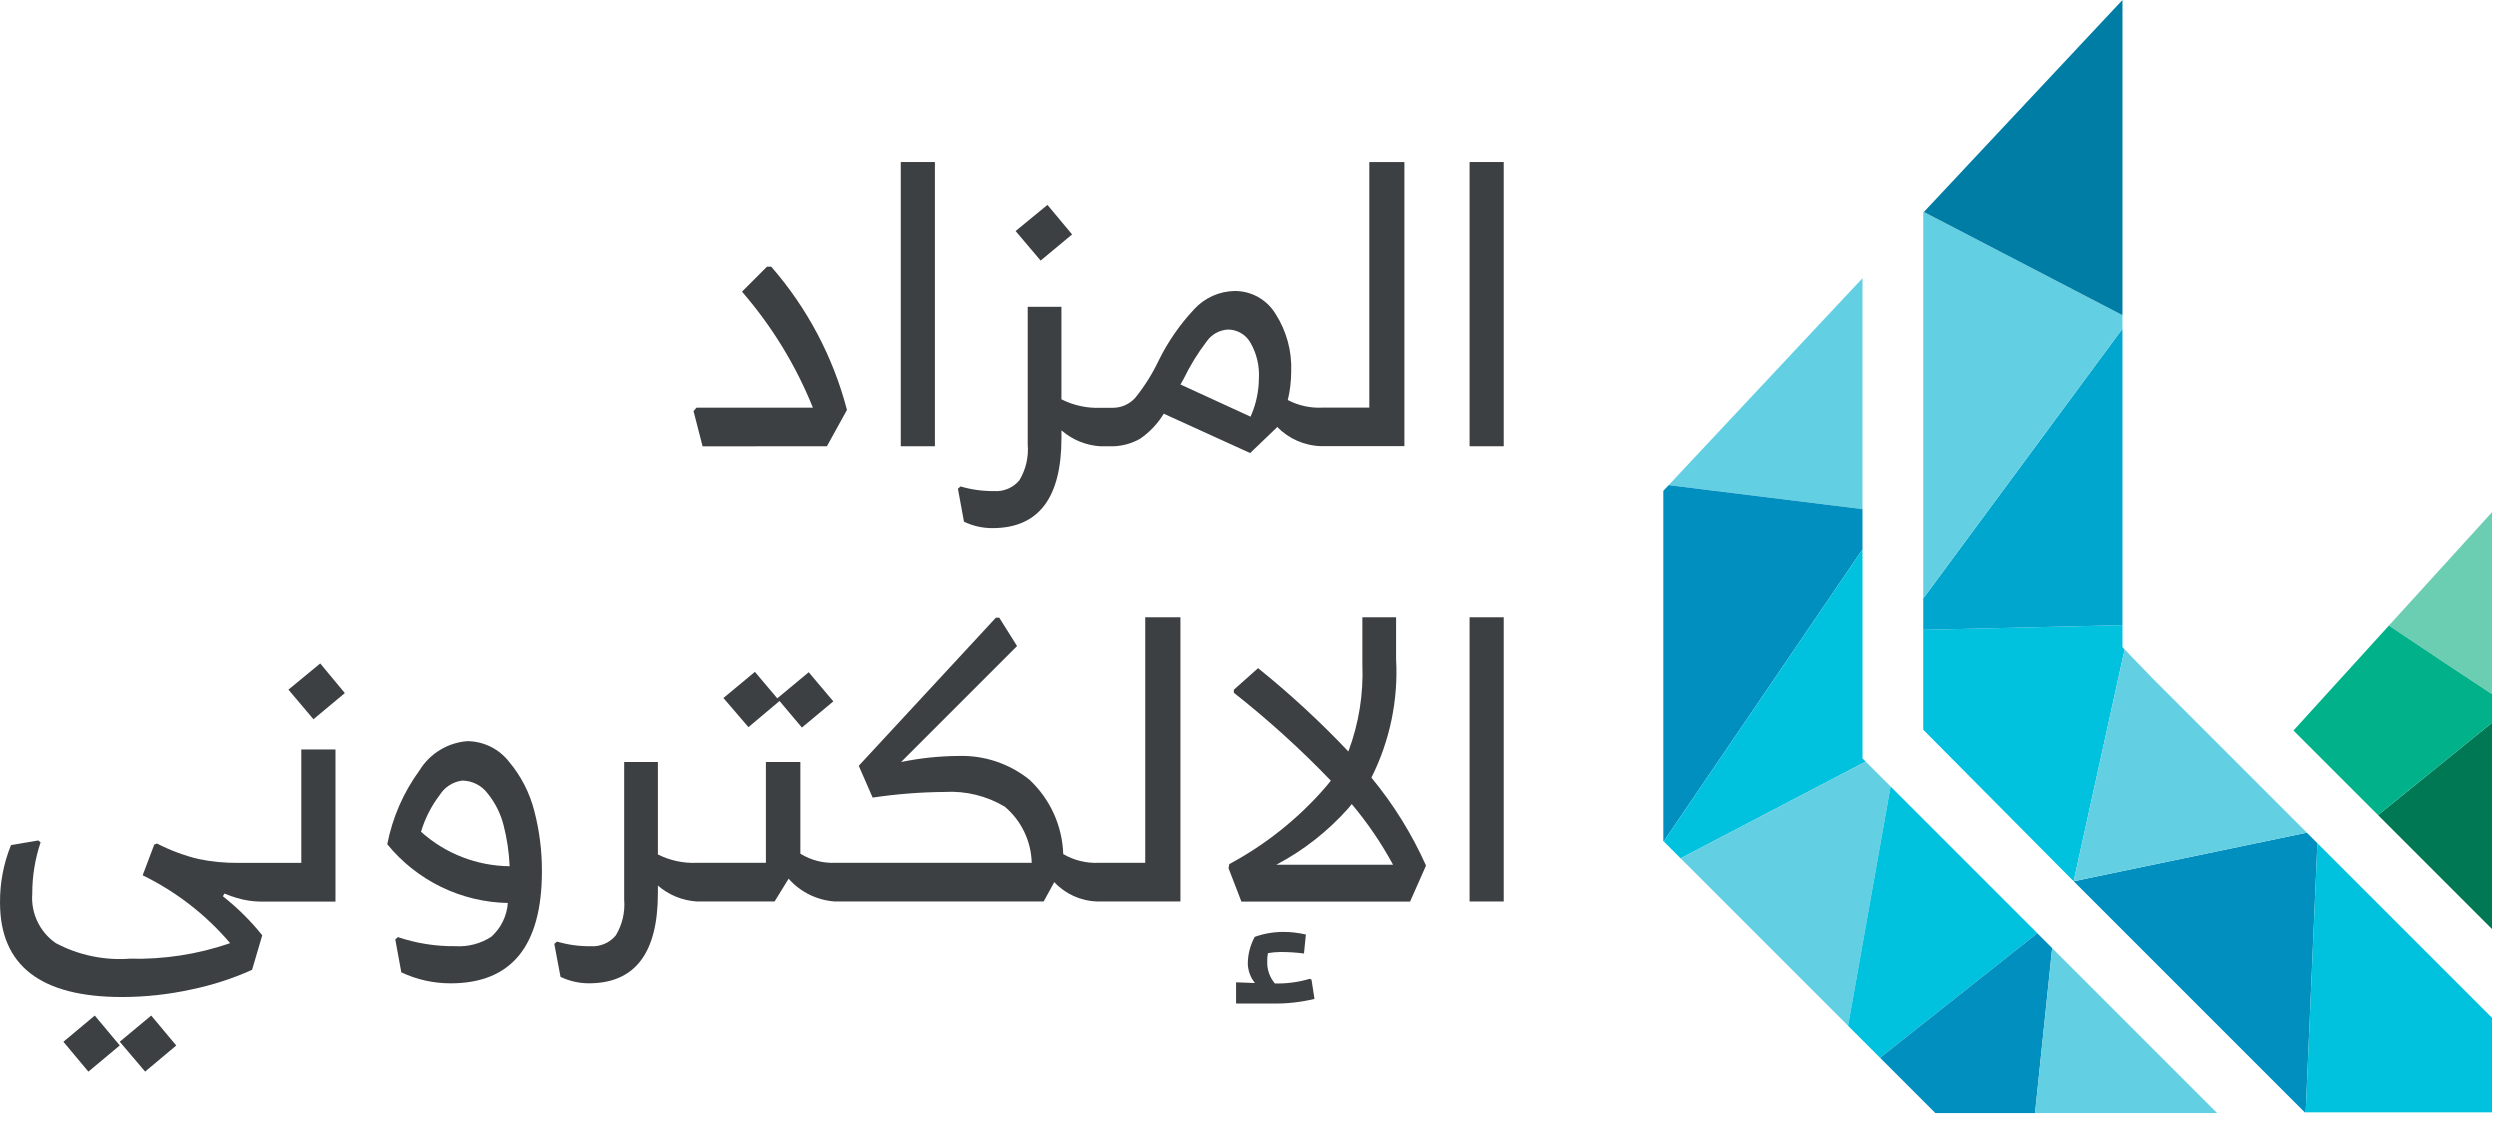 <svg xmlns="http://www.w3.org/2000/svg" xmlns:xlink="http://www.w3.org/1999/xlink" width="108px" height="49px" viewBox="0 0 108 49" version="1.1">
    <!-- Generator: Sketch 64 (93537) - https://sketch.com -->
    <title>New Logo</title>
    <desc>Created with Sketch.</desc>
    <g id="New-Test" stroke="none" stroke-width="1" fill="none" fill-rule="evenodd">
        <g id="Home-Page-" transform="translate(-1199, -23)" fill-rule="nonzero">
            <g id="New-Logo" transform="translate(1199, 23)">
                <polygon id="Path" fill="#63CFE3" points="80.46 12.018 80.46 21.994 72.086 20.959"/>
                <polygon id="Path" fill="#008FBE" points="80.46 21.994 80.46 23.732 71.871 36.347 71.855 36.331 71.855 21.205 72.086 20.959"/>
                <polygon id="Path" fill="#00C1DE" points="80.598 32.902 72.602 37.079 71.872 36.348 80.461 23.732 80.461 32.765"/>
                <polygon id="Path" fill="#63CFE3" points="81.674 33.978 79.838 44.313 72.602 37.078 80.598 32.902"/>
                <polygon id="Path" fill="#00C1DE" points="88.012 40.316 81.218 45.694 79.837 44.314 81.674 33.978"/>
                <polygon id="Path" fill="#008FBE" points="88.653 40.958 87.913 48.084 83.608 48.084 81.219 45.695 88.012 40.317"/>
                <polygon id="Path" fill="#63CFE3" points="95.779 48.084 87.912 48.084 88.653 40.959"/>
                <polygon id="Path" fill="#00C1DE" points="91.784 28.055 89.581 38.07 83.084 31.523 83.084 27.208 91.691 27.007 91.691 27.957"/>
                <polygon id="Path" fill="#00A6CE" points="91.691 14.201 91.691 27.007 83.084 27.209 83.084 25.853"/>
                <polygon id="Path" fill="#63CFE3" points="91.691 13.616 91.691 14.201 83.084 25.853 83.084 9.187 83.111 9.156"/>
                <polygon id="Path" fill="#007DA5" points="91.691 0 91.691 13.616 83.111 9.157"/>
                <polygon id="Path" fill="#008FBE" points="100.111 36.427 99.605 48.052 99.564 48.052 89.582 38.07 99.656 35.971"/>
                <polygon id="Path" fill="#00C1DE" points="107.654 43.969 107.654 48.052 99.605 48.052 100.111 36.427"/>
                <path d="M107.654,22.129 L107.654,29.983 C106.532,29.242 104.534,27.919 103.202,27.023 L107.654,22.129 Z" id="Path" fill="#6BCDB2"/>
                <polygon id="Path" fill="#007853" points="107.654 31.224 107.654 40.134 102.732 35.212"/>
                <polygon id="Path" fill="#63CFE3" points="99.656 35.971 89.582 38.069 91.784 28.055 92.978 29.293"/>
                <path d="M107.654,29.984 L107.654,31.224 L102.731,35.211 L99.078,31.559 L99.078,31.559 L103.202,27.024 C104.534,27.924 106.532,29.244 107.654,29.986" id="Path" fill="#00B189"/>
                <polygon id="Path" fill="#3D4042" points="5.173 45.002 6.27 46.293 7.614 45.166 6.533 43.872"/>
                <rect id="Rectangle" fill="#3D4042" transform="translate(3.956, 45.083) rotate(-39.901) translate(-3.956, -45.083) " x="3.073" y="44.242" width="1.766" height="1.683"/>
                <path d="M13.016,37.276 L10.316,37.276 C9.73,37.283 9.145,37.227 8.571,37.11 C7.95,36.958 7.348,36.733 6.78,36.439 L6.663,36.488 L6.163,37.813 C7.611,38.519 8.898,39.517 9.942,40.744 C8.548,41.226 7.079,41.453 5.604,41.415 C4.498,41.496 3.392,41.263 2.412,40.744 C1.715,40.262 1.327,39.445 1.394,38.6 C1.393,37.849 1.515,37.102 1.754,36.39 L1.654,36.308 L0.476,36.508 C0.154,37.298 -0.007,38.145 0.001,38.998 C0.001,41.713 1.758,43.071 5.272,43.071 C6.279,43.07 7.283,42.961 8.267,42.745 C9.17,42.559 10.049,42.274 10.89,41.896 L11.329,40.405 C10.829,39.78 10.258,39.214 9.629,38.719 L9.694,38.602 C9.884,38.68 10.068,38.742 10.243,38.795 C10.565,38.891 10.898,38.942 11.233,38.948 L14.493,38.948 L14.493,32.378 L13.016,32.378 L13.016,37.276 Z" id="Path" fill="#3D4042"/>
                <polygon id="Path" fill="#3D4042" points="12.46 29.793 13.541 31.071 14.897 29.941 13.834 28.661"/>
                <path d="M21.994,32.911 C21.56,32.352 20.894,32.023 20.186,32.018 C19.336,32.084 18.569,32.554 18.123,33.28 C17.43,34.228 16.954,35.318 16.73,36.471 C18.009,38.041 19.913,38.97 21.938,39.009 C21.899,39.569 21.644,40.092 21.225,40.467 C20.766,40.765 20.223,40.908 19.677,40.875 C18.832,40.885 17.99,40.753 17.189,40.483 L17.076,40.583 L17.337,42.006 C18.003,42.319 18.73,42.481 19.466,42.48 C22.096,42.48 23.411,40.865 23.411,37.635 C23.414,36.76 23.304,35.887 23.084,35.04 C22.885,34.257 22.513,33.53 21.994,32.911 L21.994,32.911 Z M18.188,35.932 C18.359,35.357 18.634,34.818 18.998,34.342 C19.213,33.999 19.571,33.771 19.973,33.721 C20.408,33.727 20.815,33.936 21.073,34.286 C21.395,34.685 21.627,35.148 21.753,35.645 C21.903,36.226 21.991,36.821 22.016,37.421 C20.601,37.407 19.24,36.878 18.188,35.932 L18.188,35.932 Z" id="Shape" fill="#3D4042"/>
                <polygon id="Path" fill="#3D4042" points="33.578 30.168 32.612 29.024 31.252 30.154 32.333 31.413 33.676 30.283 34.642 31.43 36 30.3 34.937 29.04"/>
                <path d="M49.474,37.274 L47.454,37.274 C46.921,37.296 46.393,37.165 45.932,36.897 C45.892,35.673 45.365,34.516 44.469,33.681 C43.601,32.984 42.512,32.621 41.399,32.657 C40.569,32.663 39.741,32.751 38.928,32.919 L43.937,27.909 L43.167,26.682 L43.024,26.682 L37.098,33.082 L37.698,34.456 C38.728,34.302 39.768,34.221 40.809,34.212 C41.72,34.16 42.626,34.382 43.409,34.85 C44.123,35.455 44.546,36.336 44.57,37.272 L36.115,37.272 C35.574,37.301 35.037,37.164 34.576,36.88 L34.576,32.919 L33.087,32.919 L33.087,37.273 L30.107,37.273 C29.523,37.299 28.943,37.175 28.421,36.912 L28.421,32.919 L26.964,32.919 L26.964,38.862 C27.009,39.403 26.883,39.944 26.603,40.409 C26.334,40.734 25.924,40.908 25.503,40.876 C25.016,40.882 24.53,40.814 24.063,40.676 L23.946,40.776 L24.214,42.2 C24.597,42.384 25.016,42.479 25.44,42.479 C27.427,42.479 28.421,41.181 28.421,38.584 L28.421,38.256 C28.887,38.661 29.474,38.902 30.09,38.943 L33.463,38.943 L34.068,37.96 C34.575,38.534 35.286,38.886 36.049,38.943 L45.087,38.943 L45.545,38.108 C46.025,38.622 46.692,38.923 47.395,38.943 L50.995,38.943 L50.995,26.666 L49.474,26.666 L49.474,37.274 Z" id="Path" fill="#3D4042"/>
                <path d="M60.311,28.466 L60.311,26.666 L58.854,26.666 L58.854,28.7 C58.906,29.983 58.701,31.263 58.249,32.464 C57.032,31.177 55.729,29.975 54.349,28.864 L53.301,29.797 L53.301,29.926 C54.784,31.095 56.185,32.364 57.493,33.726 L57.263,34.005 C56.092,35.357 54.683,36.483 53.106,37.328 L53.073,37.508 L53.629,38.95 L60.915,38.95 L61.604,37.393 C60.993,36.026 60.199,34.748 59.245,33.593 C60.042,32.006 60.41,30.239 60.311,28.466 Z M60.18,37.356 L55.138,37.356 C56.313,36.736 57.366,35.91 58.248,34.917 L58.396,34.736 C59.077,35.547 59.675,36.425 60.18,37.356 Z" id="Shape" fill="#3D4042"/>
                <path d="M56.578,42.285 C56.09,42.431 55.582,42.498 55.073,42.485 C54.85,42.22 54.733,41.881 54.745,41.534 C54.739,41.413 54.75,41.293 54.777,41.175 C54.956,41.144 55.137,41.127 55.319,41.126 C55.658,41.126 55.996,41.148 56.332,41.191 L56.414,40.371 C56.097,40.297 55.773,40.259 55.448,40.258 C55.025,40.258 54.604,40.33 54.205,40.471 C54.01,40.827 53.907,41.226 53.905,41.632 C53.913,41.937 54.022,42.231 54.215,42.467 L53.398,42.436 L53.398,43.353 L54.986,43.353 C55.592,43.362 56.197,43.295 56.786,43.153 L56.657,42.318 L56.578,42.285 Z" id="Path" fill="#3D4042"/>
                <rect id="Rectangle" fill="#3D4042" x="63.486" y="26.666" width="1.475" height="12.278"/>
                <path d="M35.722,19.279 L36.589,17.708 C35.992,15.42 34.871,13.301 33.316,11.519 L33.135,11.519 L32.054,12.6 C33.345,14.089 34.381,15.783 35.117,17.611 L30.089,17.611 L29.96,17.759 L30.352,19.281 L35.722,19.279 Z" id="Path" fill="#3D4042"/>
                <rect id="Rectangle" fill="#3D4042" x="38.913" y="7" width="1.475" height="12.278"/>
                <polygon id="Path" fill="#3D4042" points="46.315 10.127 45.25 8.851 43.874 9.981 44.955 11.257"/>
                <path d="M42.875,22.815 C44.862,22.815 45.855,21.517 45.855,18.92 L45.855,18.592 C46.322,18.997 46.908,19.238 47.525,19.279 L47.919,19.279 C48.381,19.297 48.84,19.186 49.243,18.96 C49.662,18.676 50.013,18.305 50.274,17.872 L54.007,19.572 L55.154,18.472 L55.17,18.439 C55.671,18.954 56.352,19.253 57.07,19.274 L60.67,19.274 L60.67,7 L59.154,7 L59.154,17.609 L57.133,17.609 C56.613,17.636 56.095,17.523 55.633,17.281 C55.73,16.879 55.779,16.467 55.78,16.054 C55.816,15.171 55.578,14.298 55.1,13.554 C54.726,12.941 54.059,12.568 53.341,12.571 C52.674,12.581 52.04,12.865 51.59,13.357 C50.969,14.018 50.45,14.769 50.051,15.583 C49.779,16.154 49.442,16.691 49.045,17.183 C48.793,17.465 48.432,17.623 48.054,17.617 L47.546,17.617 C46.96,17.641 46.377,17.515 45.854,17.25 L45.854,13.255 L44.397,13.255 L44.397,19.2 C44.443,19.741 44.318,20.282 44.038,20.747 C43.769,21.072 43.359,21.246 42.938,21.214 C42.45,21.219 41.963,21.152 41.495,21.014 L41.382,21.114 L41.644,22.537 C42.028,22.722 42.449,22.817 42.875,22.815 Z M51.126,16.382 C51.404,15.807 51.739,15.261 52.126,14.753 C52.336,14.449 52.674,14.259 53.043,14.237 C53.446,14.236 53.819,14.452 54.018,14.802 C54.285,15.266 54.413,15.798 54.385,16.333 C54.382,16.908 54.259,17.476 54.024,18 L50.996,16.61 L51.126,16.382 Z" id="Shape" fill="#3D4042"/>
                <rect id="Rectangle" fill="#3D4042" x="63.486" y="7" width="1.475" height="12.278"/>
            </g>
        </g>
    </g>
</svg>